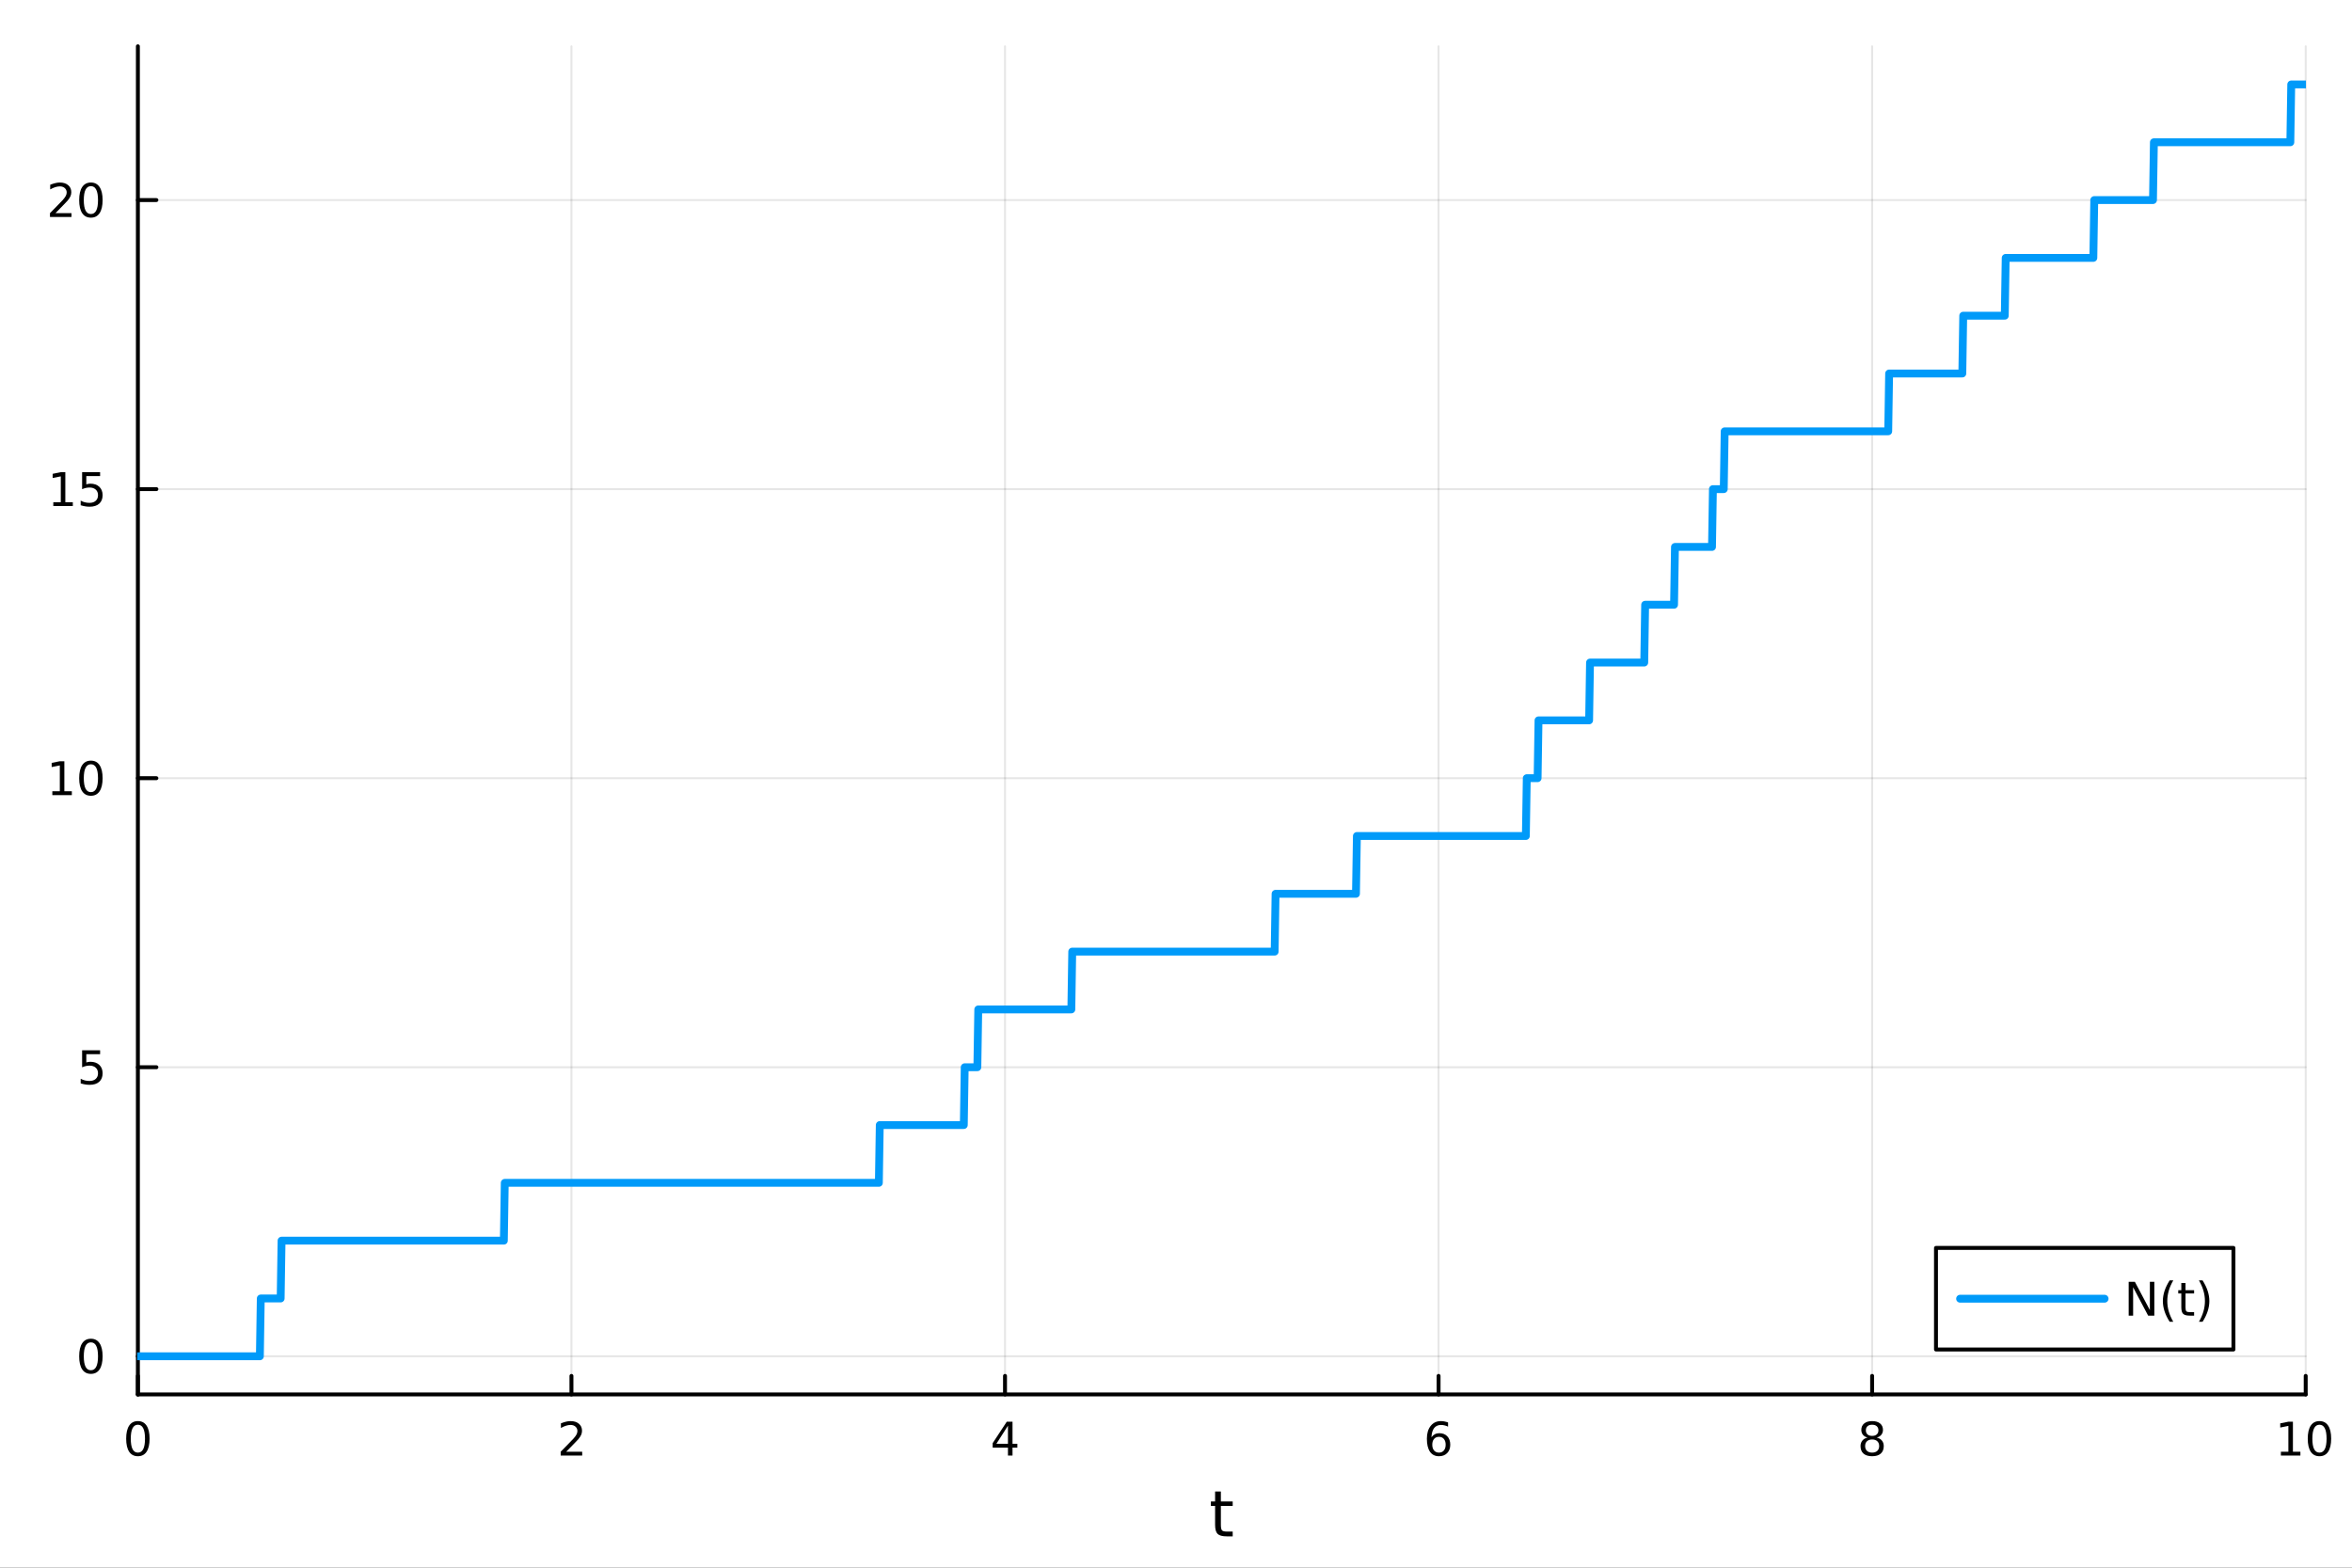 <?xml version="1.0" encoding="utf-8"?>
<svg xmlns="http://www.w3.org/2000/svg" xmlns:xlink="http://www.w3.org/1999/xlink" width="600" height="400" viewBox="0 0 2400 1600">
<rect x="0" y="0" width="2400" height="1600" fill="#333333" stroke="none"/>
<defs>
  <clipPath id="clip230">
    <rect x="0" y="0" width="2400" height="1600"/>
  </clipPath>
</defs>
<path clip-path="url(#clip230)" d="M0 1600 L2400 1600 L2400 0 L0 0  Z" fill="#ffffff" fill-rule="evenodd" fill-opacity="1"/>
<defs>
  <clipPath id="clip231">
    <rect x="480" y="0" width="1681" height="1600"/>
  </clipPath>
</defs>
<path clip-path="url(#clip230)" d="M140.696 1423.18 L2352.76 1423.18 L2352.76 47.244 L140.696 47.244  Z" fill="#ffffff" fill-rule="evenodd" fill-opacity="1"/>
<defs>
  <clipPath id="clip232">
    <rect x="140" y="47" width="2213" height="1377"/>
  </clipPath>
</defs>
<polyline clip-path="url(#clip232)" style="stroke:#000000; stroke-linecap:round; stroke-linejoin:round; stroke-width:2; stroke-opacity:0.1; fill:none" points="140.696,1423.18 140.696,47.244 "/>
<polyline clip-path="url(#clip232)" style="stroke:#000000; stroke-linecap:round; stroke-linejoin:round; stroke-width:2; stroke-opacity:0.1; fill:none" points="583.108,1423.18 583.108,47.244 "/>
<polyline clip-path="url(#clip232)" style="stroke:#000000; stroke-linecap:round; stroke-linejoin:round; stroke-width:2; stroke-opacity:0.1; fill:none" points="1025.52,1423.18 1025.52,47.244 "/>
<polyline clip-path="url(#clip232)" style="stroke:#000000; stroke-linecap:round; stroke-linejoin:round; stroke-width:2; stroke-opacity:0.1; fill:none" points="1467.93,1423.18 1467.93,47.244 "/>
<polyline clip-path="url(#clip232)" style="stroke:#000000; stroke-linecap:round; stroke-linejoin:round; stroke-width:2; stroke-opacity:0.1; fill:none" points="1910.34,1423.18 1910.34,47.244 "/>
<polyline clip-path="url(#clip232)" style="stroke:#000000; stroke-linecap:round; stroke-linejoin:round; stroke-width:2; stroke-opacity:0.1; fill:none" points="2352.76,1423.18 2352.76,47.244 "/>
<polyline clip-path="url(#clip230)" style="stroke:#000000; stroke-linecap:round; stroke-linejoin:round; stroke-width:4; stroke-opacity:1; fill:none" points="140.696,1423.18 2352.76,1423.18 "/>
<polyline clip-path="url(#clip230)" style="stroke:#000000; stroke-linecap:round; stroke-linejoin:round; stroke-width:4; stroke-opacity:1; fill:none" points="140.696,1423.18 140.696,1404.28 "/>
<polyline clip-path="url(#clip230)" style="stroke:#000000; stroke-linecap:round; stroke-linejoin:round; stroke-width:4; stroke-opacity:1; fill:none" points="583.108,1423.18 583.108,1404.28 "/>
<polyline clip-path="url(#clip230)" style="stroke:#000000; stroke-linecap:round; stroke-linejoin:round; stroke-width:4; stroke-opacity:1; fill:none" points="1025.52,1423.18 1025.52,1404.28 "/>
<polyline clip-path="url(#clip230)" style="stroke:#000000; stroke-linecap:round; stroke-linejoin:round; stroke-width:4; stroke-opacity:1; fill:none" points="1467.93,1423.18 1467.93,1404.28 "/>
<polyline clip-path="url(#clip230)" style="stroke:#000000; stroke-linecap:round; stroke-linejoin:round; stroke-width:4; stroke-opacity:1; fill:none" points="1910.34,1423.18 1910.34,1404.28 "/>
<polyline clip-path="url(#clip230)" style="stroke:#000000; stroke-linecap:round; stroke-linejoin:round; stroke-width:4; stroke-opacity:1; fill:none" points="2352.76,1423.18 2352.76,1404.28 "/>
<path clip-path="url(#clip230)" d="M140.696 1454.1 Q137.084 1454.1 135.256 1457.66 Q133.45 1461.2 133.45 1468.33 Q133.45 1475.44 135.256 1479.01 Q137.084 1482.55 140.696 1482.55 Q144.33 1482.55 146.135 1479.01 Q147.964 1475.44 147.964 1468.33 Q147.964 1461.2 146.135 1457.66 Q144.33 1454.1 140.696 1454.1 M140.696 1450.39 Q146.506 1450.39 149.561 1455 Q152.64 1459.58 152.64 1468.33 Q152.64 1477.06 149.561 1481.67 Q146.506 1486.25 140.696 1486.25 Q134.885 1486.25 131.807 1481.67 Q128.751 1477.06 128.751 1468.33 Q128.751 1459.58 131.807 1455 Q134.885 1450.39 140.696 1450.39 Z" fill="#000000" fill-rule="nonzero" fill-opacity="1" /><path clip-path="url(#clip230)" d="M577.76 1481.64 L594.08 1481.64 L594.08 1485.58 L572.135 1485.58 L572.135 1481.64 Q574.797 1478.89 579.381 1474.26 Q583.987 1469.61 585.168 1468.27 Q587.413 1465.74 588.293 1464.01 Q589.196 1462.25 589.196 1460.56 Q589.196 1457.8 587.251 1456.07 Q585.33 1454.33 582.228 1454.33 Q580.029 1454.33 577.575 1455.09 Q575.145 1455.86 572.367 1457.41 L572.367 1452.69 Q575.191 1451.55 577.645 1450.97 Q580.098 1450.39 582.135 1450.39 Q587.506 1450.39 590.7 1453.08 Q593.895 1455.77 593.895 1460.26 Q593.895 1462.39 593.084 1464.31 Q592.297 1466.2 590.191 1468.8 Q589.612 1469.47 586.51 1472.69 Q583.409 1475.88 577.76 1481.64 Z" fill="#000000" fill-rule="nonzero" fill-opacity="1" /><path clip-path="url(#clip230)" d="M1028.53 1455.09 L1016.72 1473.54 L1028.53 1473.54 L1028.53 1455.09 M1027.3 1451.02 L1033.18 1451.02 L1033.18 1473.54 L1038.11 1473.54 L1038.11 1477.43 L1033.18 1477.43 L1033.18 1485.58 L1028.53 1485.58 L1028.53 1477.43 L1012.93 1477.43 L1012.93 1472.92 L1027.3 1451.02 Z" fill="#000000" fill-rule="nonzero" fill-opacity="1" /><path clip-path="url(#clip230)" d="M1468.34 1466.44 Q1465.19 1466.44 1463.34 1468.59 Q1461.51 1470.74 1461.51 1474.49 Q1461.51 1478.22 1463.34 1480.39 Q1465.19 1482.55 1468.34 1482.55 Q1471.48 1482.55 1473.31 1480.39 Q1475.17 1478.22 1475.17 1474.49 Q1475.17 1470.74 1473.31 1468.59 Q1471.48 1466.44 1468.34 1466.44 M1477.62 1451.78 L1477.62 1456.04 Q1475.86 1455.21 1474.05 1454.77 Q1472.27 1454.33 1470.51 1454.33 Q1465.88 1454.33 1463.43 1457.45 Q1461 1460.58 1460.65 1466.9 Q1462.02 1464.89 1464.08 1463.82 Q1466.14 1462.73 1468.61 1462.73 Q1473.82 1462.73 1476.83 1465.9 Q1479.86 1469.05 1479.86 1474.49 Q1479.86 1479.82 1476.72 1483.03 Q1473.57 1486.25 1468.34 1486.25 Q1462.34 1486.25 1459.17 1481.67 Q1456 1477.06 1456 1468.33 Q1456 1460.14 1459.89 1455.28 Q1463.78 1450.39 1470.33 1450.39 Q1472.09 1450.39 1473.87 1450.74 Q1475.67 1451.09 1477.62 1451.78 Z" fill="#000000" fill-rule="nonzero" fill-opacity="1" /><path clip-path="url(#clip230)" d="M1910.34 1469.17 Q1907.01 1469.17 1905.09 1470.95 Q1903.19 1472.73 1903.19 1475.86 Q1903.19 1478.98 1905.09 1480.77 Q1907.01 1482.55 1910.34 1482.55 Q1913.68 1482.55 1915.6 1480.77 Q1917.52 1478.96 1917.52 1475.86 Q1917.52 1472.73 1915.6 1470.95 Q1913.7 1469.17 1910.34 1469.17 M1905.67 1467.18 Q1902.66 1466.44 1900.97 1464.38 Q1899.3 1462.32 1899.3 1459.35 Q1899.3 1455.21 1902.24 1452.8 Q1905.2 1450.39 1910.34 1450.39 Q1915.51 1450.39 1918.45 1452.8 Q1921.39 1455.21 1921.39 1459.35 Q1921.39 1462.32 1919.7 1464.38 Q1918.03 1466.44 1915.04 1467.18 Q1918.42 1467.96 1920.3 1470.26 Q1922.2 1472.55 1922.2 1475.86 Q1922.2 1480.88 1919.12 1483.57 Q1916.06 1486.25 1910.34 1486.25 Q1904.63 1486.25 1901.55 1483.57 Q1898.49 1480.88 1898.49 1475.86 Q1898.49 1472.55 1900.39 1470.26 Q1902.29 1467.96 1905.67 1467.18 M1903.95 1459.79 Q1903.95 1462.48 1905.62 1463.98 Q1907.31 1465.49 1910.34 1465.49 Q1913.35 1465.49 1915.04 1463.98 Q1916.76 1462.48 1916.76 1459.79 Q1916.76 1457.11 1915.04 1455.6 Q1913.35 1454.1 1910.34 1454.1 Q1907.31 1454.1 1905.62 1455.6 Q1903.95 1457.11 1903.95 1459.79 Z" fill="#000000" fill-rule="nonzero" fill-opacity="1" /><path clip-path="url(#clip230)" d="M2327.44 1481.64 L2335.08 1481.64 L2335.08 1455.28 L2326.77 1456.95 L2326.77 1452.69 L2335.04 1451.02 L2339.71 1451.02 L2339.71 1481.64 L2347.35 1481.64 L2347.35 1485.58 L2327.44 1485.58 L2327.44 1481.64 Z" fill="#000000" fill-rule="nonzero" fill-opacity="1" /><path clip-path="url(#clip230)" d="M2366.8 1454.1 Q2363.18 1454.1 2361.36 1457.66 Q2359.55 1461.2 2359.55 1468.33 Q2359.55 1475.44 2361.36 1479.01 Q2363.18 1482.55 2366.8 1482.55 Q2370.43 1482.55 2372.23 1479.01 Q2374.06 1475.44 2374.06 1468.33 Q2374.06 1461.2 2372.23 1457.66 Q2370.43 1454.1 2366.8 1454.1 M2366.8 1450.39 Q2372.61 1450.39 2375.66 1455 Q2378.74 1459.58 2378.74 1468.33 Q2378.74 1477.06 2375.66 1481.67 Q2372.61 1486.25 2366.8 1486.25 Q2360.99 1486.25 2357.91 1481.67 Q2354.85 1477.06 2354.85 1468.33 Q2354.85 1459.58 2357.91 1455 Q2360.99 1450.39 2366.8 1450.39 Z" fill="#000000" fill-rule="nonzero" fill-opacity="1" /><path clip-path="url(#clip230)" d="M1245.79 1522.27 L1245.79 1532.4 L1257.85 1532.4 L1257.85 1536.95 L1245.79 1536.95 L1245.79 1556.3 Q1245.79 1560.66 1246.96 1561.9 Q1248.17 1563.14 1251.83 1563.14 L1257.85 1563.14 L1257.85 1568.04 L1251.83 1568.04 Q1245.05 1568.04 1242.48 1565.53 Q1239.9 1562.98 1239.9 1556.3 L1239.9 1536.95 L1235.6 1536.95 L1235.6 1532.4 L1239.9 1532.4 L1239.9 1522.27 L1245.79 1522.27 Z" fill="#000000" fill-rule="nonzero" fill-opacity="1" /><polyline clip-path="url(#clip232)" style="stroke:#000000; stroke-linecap:round; stroke-linejoin:round; stroke-width:2; stroke-opacity:0.1; fill:none" points="140.696,1384.24 2352.76,1384.24 "/>
<polyline clip-path="url(#clip232)" style="stroke:#000000; stroke-linecap:round; stroke-linejoin:round; stroke-width:2; stroke-opacity:0.1; fill:none" points="140.696,1089.23 2352.76,1089.23 "/>
<polyline clip-path="url(#clip232)" style="stroke:#000000; stroke-linecap:round; stroke-linejoin:round; stroke-width:2; stroke-opacity:0.1; fill:none" points="140.696,794.214 2352.76,794.214 "/>
<polyline clip-path="url(#clip232)" style="stroke:#000000; stroke-linecap:round; stroke-linejoin:round; stroke-width:2; stroke-opacity:0.1; fill:none" points="140.696,499.202 2352.76,499.202 "/>
<polyline clip-path="url(#clip232)" style="stroke:#000000; stroke-linecap:round; stroke-linejoin:round; stroke-width:2; stroke-opacity:0.1; fill:none" points="140.696,204.19 2352.76,204.19 "/>
<polyline clip-path="url(#clip230)" style="stroke:#000000; stroke-linecap:round; stroke-linejoin:round; stroke-width:4; stroke-opacity:1; fill:none" points="140.696,1423.18 140.696,47.244 "/>
<polyline clip-path="url(#clip230)" style="stroke:#000000; stroke-linecap:round; stroke-linejoin:round; stroke-width:4; stroke-opacity:1; fill:none" points="140.696,1384.24 159.593,1384.24 "/>
<polyline clip-path="url(#clip230)" style="stroke:#000000; stroke-linecap:round; stroke-linejoin:round; stroke-width:4; stroke-opacity:1; fill:none" points="140.696,1089.23 159.593,1089.23 "/>
<polyline clip-path="url(#clip230)" style="stroke:#000000; stroke-linecap:round; stroke-linejoin:round; stroke-width:4; stroke-opacity:1; fill:none" points="140.696,794.214 159.593,794.214 "/>
<polyline clip-path="url(#clip230)" style="stroke:#000000; stroke-linecap:round; stroke-linejoin:round; stroke-width:4; stroke-opacity:1; fill:none" points="140.696,499.202 159.593,499.202 "/>
<polyline clip-path="url(#clip230)" style="stroke:#000000; stroke-linecap:round; stroke-linejoin:round; stroke-width:4; stroke-opacity:1; fill:none" points="140.696,204.19 159.593,204.19 "/>
<path clip-path="url(#clip230)" d="M92.751 1370.04 Q89.14 1370.04 87.311 1373.6 Q85.506 1377.14 85.506 1384.27 Q85.506 1391.38 87.311 1394.94 Q89.14 1398.49 92.751 1398.49 Q96.385 1398.49 98.191 1394.94 Q100.02 1391.38 100.02 1384.27 Q100.02 1377.14 98.191 1373.6 Q96.385 1370.04 92.751 1370.04 M92.751 1366.33 Q98.561 1366.33 101.617 1370.94 Q104.696 1375.52 104.696 1384.27 Q104.696 1393 101.617 1397.61 Q98.561 1402.19 92.751 1402.19 Q86.941 1402.19 83.862 1397.61 Q80.807 1393 80.807 1384.27 Q80.807 1375.52 83.862 1370.94 Q86.941 1366.33 92.751 1366.33 Z" fill="#000000" fill-rule="nonzero" fill-opacity="1" /><path clip-path="url(#clip230)" d="M83.793 1071.95 L102.149 1071.95 L102.149 1075.88 L88.075 1075.88 L88.075 1084.35 Q89.094 1084.01 90.112 1083.84 Q91.131 1083.66 92.149 1083.66 Q97.936 1083.66 101.316 1086.83 Q104.696 1090 104.696 1095.42 Q104.696 1101 101.223 1104.1 Q97.751 1107.18 91.432 1107.18 Q89.256 1107.18 86.987 1106.81 Q84.742 1106.44 82.335 1105.7 L82.335 1101 Q84.418 1102.13 86.64 1102.69 Q88.862 1103.24 91.339 1103.24 Q95.344 1103.24 97.682 1101.14 Q100.02 1099.03 100.02 1095.42 Q100.02 1091.81 97.682 1089.7 Q95.344 1087.59 91.339 1087.59 Q89.464 1087.59 87.589 1088.01 Q85.737 1088.43 83.793 1089.31 L83.793 1071.95 Z" fill="#000000" fill-rule="nonzero" fill-opacity="1" /><path clip-path="url(#clip230)" d="M53.4 807.559 L61.038 807.559 L61.038 781.194 L52.728 782.86 L52.728 778.601 L60.992 776.934 L65.668 776.934 L65.668 807.559 L73.307 807.559 L73.307 811.494 L53.4 811.494 L53.4 807.559 Z" fill="#000000" fill-rule="nonzero" fill-opacity="1" /><path clip-path="url(#clip230)" d="M92.751 780.013 Q89.14 780.013 87.311 783.578 Q85.506 787.119 85.506 794.249 Q85.506 801.356 87.311 804.92 Q89.14 808.462 92.751 808.462 Q96.385 808.462 98.191 804.92 Q100.02 801.356 100.02 794.249 Q100.02 787.119 98.191 783.578 Q96.385 780.013 92.751 780.013 M92.751 776.309 Q98.561 776.309 101.617 780.916 Q104.696 785.499 104.696 794.249 Q104.696 802.976 101.617 807.582 Q98.561 812.166 92.751 812.166 Q86.941 812.166 83.862 807.582 Q80.807 802.976 80.807 794.249 Q80.807 785.499 83.862 780.916 Q86.941 776.309 92.751 776.309 Z" fill="#000000" fill-rule="nonzero" fill-opacity="1" /><path clip-path="url(#clip230)" d="M54.395 512.547 L62.034 512.547 L62.034 486.182 L53.724 487.848 L53.724 483.589 L61.987 481.922 L66.663 481.922 L66.663 512.547 L74.302 512.547 L74.302 516.482 L54.395 516.482 L54.395 512.547 Z" fill="#000000" fill-rule="nonzero" fill-opacity="1" /><path clip-path="url(#clip230)" d="M83.793 481.922 L102.149 481.922 L102.149 485.858 L88.075 485.858 L88.075 494.33 Q89.094 493.983 90.112 493.82 Q91.131 493.635 92.149 493.635 Q97.936 493.635 101.316 496.807 Q104.696 499.978 104.696 505.395 Q104.696 510.973 101.223 514.075 Q97.751 517.154 91.432 517.154 Q89.256 517.154 86.987 516.783 Q84.742 516.413 82.335 515.672 L82.335 510.973 Q84.418 512.107 86.64 512.663 Q88.862 513.219 91.339 513.219 Q95.344 513.219 97.682 511.112 Q100.02 509.006 100.02 505.395 Q100.02 501.783 97.682 499.677 Q95.344 497.57 91.339 497.57 Q89.464 497.57 87.589 497.987 Q85.737 498.404 83.793 499.283 L83.793 481.922 Z" fill="#000000" fill-rule="nonzero" fill-opacity="1" /><path clip-path="url(#clip230)" d="M56.617 217.535 L72.936 217.535 L72.936 221.47 L50.992 221.47 L50.992 217.535 Q53.654 214.781 58.237 210.151 Q62.844 205.498 64.025 204.156 Q66.27 201.633 67.149 199.896 Q68.052 198.137 68.052 196.447 Q68.052 193.693 66.108 191.957 Q64.186 190.221 61.085 190.221 Q58.886 190.221 56.432 190.985 Q54.001 191.748 51.224 193.299 L51.224 188.577 Q54.048 187.443 56.501 186.864 Q58.955 186.285 60.992 186.285 Q66.362 186.285 69.557 188.971 Q72.751 191.656 72.751 196.147 Q72.751 198.276 71.941 200.197 Q71.154 202.096 69.048 204.688 Q68.469 205.359 65.367 208.577 Q62.265 211.771 56.617 217.535 Z" fill="#000000" fill-rule="nonzero" fill-opacity="1" /><path clip-path="url(#clip230)" d="M92.751 189.989 Q89.14 189.989 87.311 193.554 Q85.506 197.096 85.506 204.225 Q85.506 211.332 87.311 214.896 Q89.14 218.438 92.751 218.438 Q96.385 218.438 98.191 214.896 Q100.02 211.332 100.02 204.225 Q100.02 197.096 98.191 193.554 Q96.385 189.989 92.751 189.989 M92.751 186.285 Q98.561 186.285 101.617 190.892 Q104.696 195.475 104.696 204.225 Q104.696 212.952 101.617 217.558 Q98.561 222.142 92.751 222.142 Q86.941 222.142 83.862 217.558 Q80.807 212.952 80.807 204.225 Q80.807 195.475 83.862 190.892 Q86.941 186.285 92.751 186.285 Z" fill="#000000" fill-rule="nonzero" fill-opacity="1" /><polyline clip-path="url(#clip232)" style="stroke:#009af9; stroke-linecap:round; stroke-linejoin:round; stroke-width:8; stroke-opacity:1; fill:none" points="140.696,1384.24 141.618,1384.24 142.54,1384.24 143.462,1384.24 144.384,1384.24 145.306,1384.24 146.228,1384.24 147.15,1384.24 148.072,1384.24 148.994,1384.24 149.916,1384.24 150.838,1384.24 151.76,1384.24 152.683,1384.24 153.605,1384.24 154.527,1384.24 155.449,1384.24 156.371,1384.24 157.293,1384.24 158.215,1384.24 159.137,1384.24 160.059,1384.24 160.981,1384.24 161.903,1384.24 162.825,1384.24 163.747,1384.24 164.67,1384.24 165.592,1384.24 166.514,1384.24 167.436,1384.24 168.358,1384.24 169.28,1384.24 170.202,1384.24 171.124,1384.24 172.046,1384.24 172.968,1384.24 173.89,1384.24 174.812,1384.24 175.734,1384.24 176.657,1384.24 177.579,1384.24 178.501,1384.24 179.423,1384.24 180.345,1384.24 181.267,1384.24 182.189,1384.24 183.111,1384.24 184.033,1384.24 184.955,1384.24 185.877,1384.24 186.799,1384.24 187.721,1384.24 188.643,1384.24 189.566,1384.24 190.488,1384.24 191.41,1384.24 192.332,1384.24 193.254,1384.24 194.176,1384.24 195.098,1384.24 196.02,1384.24 196.942,1384.24 197.864,1384.24 198.786,1384.24 199.708,1384.24 200.63,1384.24 201.553,1384.24 202.475,1384.24 203.397,1384.24 204.319,1384.24 205.241,1384.24 206.163,1384.24 207.085,1384.24 208.007,1384.24 208.929,1384.24 209.851,1384.24 210.773,1384.24 211.695,1384.24 212.617,1384.24 213.54,1384.24 214.462,1384.24 215.384,1384.24 216.306,1384.24 217.228,1384.24 218.15,1384.24 219.072,1384.24 219.994,1384.24 220.916,1384.24 221.838,1384.24 222.76,1384.24 223.682,1384.24 224.604,1384.24 225.527,1384.24 226.449,1384.24 227.371,1384.24 228.293,1384.24 229.215,1384.24 230.137,1384.24 231.059,1384.24 231.981,1384.24 232.903,1384.24 233.825,1384.24 234.747,1384.24 235.669,1384.24 236.591,1384.24 237.514,1384.24 238.436,1384.24 239.358,1384.24 240.28,1384.24 241.202,1384.24 242.124,1384.24 243.046,1384.24 243.968,1384.24 244.89,1384.24 245.812,1384.24 246.734,1384.24 247.656,1384.24 248.578,1384.24 249.501,1384.24 250.423,1384.24 251.345,1384.24 252.267,1384.24 253.189,1384.24 254.111,1384.24 255.033,1384.24 255.955,1384.24 256.877,1384.24 257.799,1384.24 258.721,1384.24 259.643,1384.24 260.565,1384.24 261.488,1384.24 262.41,1384.24 263.332,1384.24 264.254,1384.24 265.176,1384.24 266.098,1325.24 267.02,1325.24 267.942,1325.24 268.864,1325.24 269.786,1325.24 270.708,1325.24 271.63,1325.24 272.552,1325.24 273.474,1325.24 274.397,1325.24 275.319,1325.24 276.241,1325.24 277.163,1325.24 278.085,1325.24 279.007,1325.24 279.929,1325.24 280.851,1325.24 281.773,1325.24 282.695,1325.24 283.617,1325.24 284.539,1325.24 285.461,1325.24 286.384,1325.24 287.306,1266.23 288.228,1266.23 289.15,1266.23 290.072,1266.23 290.994,1266.23 291.916,1266.23 292.838,1266.23 293.76,1266.23 294.682,1266.23 295.604,1266.23 296.526,1266.23 297.448,1266.23 298.371,1266.23 299.293,1266.23 300.215,1266.23 301.137,1266.23 302.059,1266.23 302.981,1266.23 303.903,1266.23 304.825,1266.23 305.747,1266.23 306.669,1266.23 307.591,1266.23 308.513,1266.23 309.435,1266.23 310.358,1266.23 311.28,1266.23 312.202,1266.23 313.124,1266.23 314.046,1266.23 314.968,1266.23 315.89,1266.23 316.812,1266.23 317.734,1266.23 318.656,1266.23 319.578,1266.23 320.5,1266.23 321.422,1266.23 322.345,1266.23 323.267,1266.23 324.189,1266.23 325.111,1266.23 326.033,1266.23 326.955,1266.23 327.877,1266.23 328.799,1266.23 329.721,1266.23 330.643,1266.23 331.565,1266.23 332.487,1266.23 333.409,1266.23 334.332,1266.23 335.254,1266.23 336.176,1266.23 337.098,1266.23 338.02,1266.23 338.942,1266.23 339.864,1266.23 340.786,1266.23 341.708,1266.23 342.63,1266.23 343.552,1266.23 344.474,1266.23 345.396,1266.23 346.318,1266.23 347.241,1266.23 348.163,1266.23 349.085,1266.23 350.007,1266.23 350.929,1266.23 351.851,1266.23 352.773,1266.23 353.695,1266.23 354.617,1266.23 355.539,1266.23 356.461,1266.23 357.383,1266.23 358.305,1266.23 359.228,1266.23 360.15,1266.23 361.072,1266.23 361.994,1266.23 362.916,1266.23 363.838,1266.23 364.76,1266.23 365.682,1266.23 366.604,1266.23 367.526,1266.23 368.448,1266.23 369.37,1266.23 370.292,1266.23 371.215,1266.23 372.137,1266.23 373.059,1266.23 373.981,1266.23 374.903,1266.23 375.825,1266.23 376.747,1266.23 377.669,1266.23 378.591,1266.23 379.513,1266.23 380.435,1266.23 381.357,1266.23 382.279,1266.23 383.202,1266.23 384.124,1266.23 385.046,1266.23 385.968,1266.23 386.89,1266.23 387.812,1266.23 388.734,1266.23 389.656,1266.23 390.578,1266.23 391.5,1266.23 392.422,1266.23 393.344,1266.23 394.266,1266.23 395.189,1266.23 396.111,1266.23 397.033,1266.23 397.955,1266.23 398.877,1266.23 399.799,1266.23 400.721,1266.23 401.643,1266.23 402.565,1266.23 403.487,1266.23 404.409,1266.23 405.331,1266.23 406.253,1266.23 407.176,1266.23 408.098,1266.23 409.02,1266.23 409.942,1266.23 410.864,1266.23 411.786,1266.23 412.708,1266.23 413.63,1266.23 414.552,1266.23 415.474,1266.23 416.396,1266.23 417.318,1266.23 418.24,1266.23 419.162,1266.23 420.085,1266.23 421.007,1266.23 421.929,1266.23 422.851,1266.23 423.773,1266.23 424.695,1266.23 425.617,1266.23 426.539,1266.23 427.461,1266.23 428.383,1266.23 429.305,1266.23 430.227,1266.23 431.149,1266.23 432.072,1266.23 432.994,1266.23 433.916,1266.23 434.838,1266.23 435.76,1266.23 436.682,1266.23 437.604,1266.23 438.526,1266.23 439.448,1266.23 440.37,1266.23 441.292,1266.23 442.214,1266.23 443.136,1266.23 444.059,1266.23 444.981,1266.23 445.903,1266.23 446.825,1266.23 447.747,1266.23 448.669,1266.23 449.591,1266.23 450.513,1266.23 451.435,1266.23 452.357,1266.23 453.279,1266.23 454.201,1266.23 455.123,1266.23 456.046,1266.23 456.968,1266.23 457.89,1266.23 458.812,1266.23 459.734,1266.23 460.656,1266.23 461.578,1266.23 462.5,1266.23 463.422,1266.23 464.344,1266.23 465.266,1266.23 466.188,1266.23 467.11,1266.23 468.033,1266.23 468.955,1266.23 469.877,1266.23 470.799,1266.23 471.721,1266.23 472.643,1266.23 473.565,1266.23 474.487,1266.23 475.409,1266.23 476.331,1266.23 477.253,1266.23 478.175,1266.23 479.097,1266.23 480.02,1266.23 480.942,1266.23 481.864,1266.23 482.786,1266.23 483.708,1266.23 484.63,1266.23 485.552,1266.23 486.474,1266.23 487.396,1266.23 488.318,1266.23 489.24,1266.23 490.162,1266.23 491.084,1266.23 492.007,1266.23 492.929,1266.23 493.851,1266.23 494.773,1266.23 495.695,1266.23 496.617,1266.23 497.539,1266.23 498.461,1266.23 499.383,1266.23 500.305,1266.23 501.227,1266.23 502.149,1266.23 503.071,1266.23 503.993,1266.23 504.916,1266.23 505.838,1266.23 506.76,1266.23 507.682,1266.23 508.604,1266.23 509.526,1266.23 510.448,1266.23 511.37,1266.23 512.292,1266.23 513.214,1266.23 514.136,1266.23 515.058,1207.23 515.98,1207.23 516.903,1207.23 517.825,1207.23 518.747,1207.23 519.669,1207.23 520.591,1207.23 521.513,1207.23 522.435,1207.23 523.357,1207.23 524.279,1207.23 525.201,1207.23 526.123,1207.23 527.045,1207.23 527.967,1207.23 528.89,1207.23 529.812,1207.23 530.734,1207.23 531.656,1207.23 532.578,1207.23 533.5,1207.23 534.422,1207.23 535.344,1207.23 536.266,1207.23 537.188,1207.23 538.11,1207.23 539.032,1207.23 539.954,1207.23 540.877,1207.23 541.799,1207.23 542.721,1207.23 543.643,1207.23 544.565,1207.23 545.487,1207.23 546.409,1207.23 547.331,1207.23 548.253,1207.23 549.175,1207.23 550.097,1207.23 551.019,1207.23 551.941,1207.23 552.864,1207.23 553.786,1207.23 554.708,1207.23 555.63,1207.23 556.552,1207.23 557.474,1207.23 558.396,1207.23 559.318,1207.23 560.24,1207.23 561.162,1207.23 562.084,1207.23 563.006,1207.23 563.928,1207.23 564.851,1207.23 565.773,1207.23 566.695,1207.23 567.617,1207.23 568.539,1207.23 569.461,1207.23 570.383,1207.23 571.305,1207.23 572.227,1207.23 573.149,1207.23 574.071,1207.23 574.993,1207.23 575.915,1207.23 576.837,1207.23 577.76,1207.23 578.682,1207.23 579.604,1207.23 580.526,1207.23 581.448,1207.23 582.37,1207.23 583.292,1207.23 584.214,1207.23 585.136,1207.23 586.058,1207.23 586.98,1207.23 587.902,1207.23 588.824,1207.23 589.747,1207.23 590.669,1207.23 591.591,1207.23 592.513,1207.23 593.435,1207.23 594.357,1207.23 595.279,1207.23 596.201,1207.23 597.123,1207.23 598.045,1207.23 598.967,1207.23 599.889,1207.23 600.811,1207.23 601.734,1207.23 602.656,1207.23 603.578,1207.23 604.5,1207.23 605.422,1207.23 606.344,1207.23 607.266,1207.23 608.188,1207.23 609.11,1207.23 610.032,1207.23 610.954,1207.23 611.876,1207.23 612.798,1207.23 613.721,1207.23 614.643,1207.23 615.565,1207.23 616.487,1207.23 617.409,1207.23 618.331,1207.23 619.253,1207.23 620.175,1207.23 621.097,1207.23 622.019,1207.23 622.941,1207.23 623.863,1207.23 624.785,1207.23 625.708,1207.23 626.63,1207.23 627.552,1207.23 628.474,1207.23 629.396,1207.23 630.318,1207.23 631.24,1207.23 632.162,1207.23 633.084,1207.23 634.006,1207.23 634.928,1207.23 635.85,1207.23 636.772,1207.23 637.695,1207.23 638.617,1207.23 639.539,1207.23 640.461,1207.23 641.383,1207.23 642.305,1207.23 643.227,1207.23 644.149,1207.23 645.071,1207.23 645.993,1207.23 646.915,1207.23 647.837,1207.23 648.759,1207.23 649.682,1207.23 650.604,1207.23 651.526,1207.23 652.448,1207.23 653.37,1207.23 654.292,1207.23 655.214,1207.23 656.136,1207.23 657.058,1207.23 657.98,1207.23 658.902,1207.23 659.824,1207.23 660.746,1207.23 661.668,1207.23 662.591,1207.23 663.513,1207.23 664.435,1207.23 665.357,1207.23 666.279,1207.23 667.201,1207.23 668.123,1207.23 669.045,1207.23 669.967,1207.23 670.889,1207.23 671.811,1207.23 672.733,1207.23 673.655,1207.23 674.578,1207.23 675.5,1207.23 676.422,1207.23 677.344,1207.23 678.266,1207.23 679.188,1207.23 680.11,1207.23 681.032,1207.23 681.954,1207.23 682.876,1207.23 683.798,1207.23 684.72,1207.23 685.642,1207.23 686.565,1207.23 687.487,1207.23 688.409,1207.23 689.331,1207.23 690.253,1207.23 691.175,1207.23 692.097,1207.23 693.019,1207.23 693.941,1207.23 694.863,1207.23 695.785,1207.23 696.707,1207.23 697.629,1207.23 698.552,1207.23 699.474,1207.23 700.396,1207.23 701.318,1207.23 702.24,1207.23 703.162,1207.23 704.084,1207.23 705.006,1207.23 705.928,1207.23 706.85,1207.23 707.772,1207.23 708.694,1207.23 709.616,1207.23 710.539,1207.23 711.461,1207.23 712.383,1207.23 713.305,1207.23 714.227,1207.23 715.149,1207.23 716.071,1207.23 716.993,1207.23 717.915,1207.23 718.837,1207.23 719.759,1207.23 720.681,1207.23 721.603,1207.23 722.526,1207.23 723.448,1207.23 724.37,1207.23 725.292,1207.23 726.214,1207.23 727.136,1207.23 728.058,1207.23 728.98,1207.23 729.902,1207.23 730.824,1207.23 731.746,1207.23 732.668,1207.23 733.59,1207.23 734.512,1207.23 735.435,1207.23 736.357,1207.23 737.279,1207.23 738.201,1207.23 739.123,1207.23 740.045,1207.23 740.967,1207.23 741.889,1207.23 742.811,1207.23 743.733,1207.23 744.655,1207.23 745.577,1207.23 746.499,1207.23 747.422,1207.23 748.344,1207.23 749.266,1207.23 750.188,1207.23 751.11,1207.23 752.032,1207.23 752.954,1207.23 753.876,1207.23 754.798,1207.23 755.72,1207.23 756.642,1207.23 757.564,1207.23 758.486,1207.23 759.409,1207.23 760.331,1207.23 761.253,1207.23 762.175,1207.23 763.097,1207.23 764.019,1207.23 764.941,1207.23 765.863,1207.23 766.785,1207.23 767.707,1207.23 768.629,1207.23 769.551,1207.23 770.473,1207.23 771.396,1207.23 772.318,1207.23 773.24,1207.23 774.162,1207.23 775.084,1207.23 776.006,1207.23 776.928,1207.23 777.85,1207.23 778.772,1207.23 779.694,1207.23 780.616,1207.23 781.538,1207.23 782.46,1207.23 783.383,1207.23 784.305,1207.23 785.227,1207.23 786.149,1207.23 787.071,1207.23 787.993,1207.23 788.915,1207.23 789.837,1207.23 790.759,1207.23 791.681,1207.23 792.603,1207.23 793.525,1207.23 794.447,1207.23 795.37,1207.23 796.292,1207.23 797.214,1207.23 798.136,1207.23 799.058,1207.23 799.98,1207.23 800.902,1207.23 801.824,1207.23 802.746,1207.23 803.668,1207.23 804.59,1207.23 805.512,1207.23 806.434,1207.23 807.357,1207.23 808.279,1207.23 809.201,1207.23 810.123,1207.23 811.045,1207.23 811.967,1207.23 812.889,1207.23 813.811,1207.23 814.733,1207.23 815.655,1207.23 816.577,1207.23 817.499,1207.23 818.421,1207.23 819.343,1207.23 820.266,1207.23 821.188,1207.23 822.11,1207.23 823.032,1207.23 823.954,1207.23 824.876,1207.23 825.798,1207.23 826.72,1207.23 827.642,1207.23 828.564,1207.23 829.486,1207.23 830.408,1207.23 831.33,1207.23 832.253,1207.23 833.175,1207.23 834.097,1207.23 835.019,1207.23 835.941,1207.23 836.863,1207.23 837.785,1207.23 838.707,1207.23 839.629,1207.23 840.551,1207.23 841.473,1207.23 842.395,1207.23 843.317,1207.23 844.24,1207.23 845.162,1207.23 846.084,1207.23 847.006,1207.23 847.928,1207.23 848.85,1207.23 849.772,1207.23 850.694,1207.23 851.616,1207.23 852.538,1207.23 853.46,1207.23 854.382,1207.23 855.304,1207.23 856.227,1207.23 857.149,1207.23 858.071,1207.23 858.993,1207.23 859.915,1207.23 860.837,1207.23 861.759,1207.23 862.681,1207.23 863.603,1207.23 864.525,1207.23 865.447,1207.23 866.369,1207.23 867.291,1207.23 868.214,1207.23 869.136,1207.23 870.058,1207.23 870.98,1207.23 871.902,1207.23 872.824,1207.23 873.746,1207.23 874.668,1207.23 875.59,1207.23 876.512,1207.23 877.434,1207.23 878.356,1207.23 879.278,1207.23 880.201,1207.23 881.123,1207.23 882.045,1207.23 882.967,1207.23 883.889,1207.23 884.811,1207.23 885.733,1207.23 886.655,1207.23 887.577,1207.23 888.499,1207.23 889.421,1207.23 890.343,1207.23 891.265,1207.23 892.187,1207.23 893.11,1207.23 894.032,1207.23 894.954,1207.23 895.876,1207.23 896.798,1207.23 897.72,1148.23 898.642,1148.23 899.564,1148.23 900.486,1148.23 901.408,1148.23 902.33,1148.23 903.252,1148.23 904.174,1148.23 905.097,1148.23 906.019,1148.23 906.941,1148.23 907.863,1148.23 908.785,1148.23 909.707,1148.23 910.629,1148.23 911.551,1148.23 912.473,1148.23 913.395,1148.23 914.317,1148.23 915.239,1148.23 916.161,1148.23 917.084,1148.23 918.006,1148.23 918.928,1148.23 919.85,1148.23 920.772,1148.23 921.694,1148.23 922.616,1148.23 923.538,1148.23 924.46,1148.23 925.382,1148.23 926.304,1148.23 927.226,1148.23 928.148,1148.23 929.071,1148.23 929.993,1148.23 930.915,1148.23 931.837,1148.23 932.759,1148.23 933.681,1148.23 934.603,1148.23 935.525,1148.23 936.447,1148.23 937.369,1148.23 938.291,1148.23 939.213,1148.23 940.135,1148.23 941.058,1148.23 941.98,1148.23 942.902,1148.23 943.824,1148.23 944.746,1148.23 945.668,1148.23 946.59,1148.23 947.512,1148.23 948.434,1148.23 949.356,1148.23 950.278,1148.23 951.2,1148.23 952.122,1148.23 953.045,1148.23 953.967,1148.23 954.889,1148.23 955.811,1148.23 956.733,1148.23 957.655,1148.23 958.577,1148.23 959.499,1148.23 960.421,1148.23 961.343,1148.23 962.265,1148.23 963.187,1148.23 964.109,1148.23 965.032,1148.23 965.954,1148.23 966.876,1148.23 967.798,1148.23 968.72,1148.23 969.642,1148.23 970.564,1148.23 971.486,1148.23 972.408,1148.23 973.33,1148.23 974.252,1148.23 975.174,1148.23 976.096,1148.23 977.018,1148.23 977.941,1148.23 978.863,1148.23 979.785,1148.23 980.707,1148.23 981.629,1148.23 982.551,1148.23 983.473,1148.23 984.395,1089.23 985.317,1089.23 986.239,1089.23 987.161,1089.23 988.083,1089.23 989.005,1089.23 989.928,1089.23 990.85,1089.23 991.772,1089.23 992.694,1089.23 993.616,1089.23 994.538,1089.23 995.46,1089.23 996.382,1089.23 997.304,1089.23 998.226,1030.22 999.148,1030.22 1000.07,1030.22 1000.99,1030.22 1001.91,1030.22 1002.84,1030.22 1003.76,1030.22 1004.68,1030.22 1005.6,1030.22 1006.52,1030.22 1007.45,1030.22 1008.37,1030.22 1009.29,1030.22 1010.21,1030.22 1011.14,1030.22 1012.06,1030.22 1012.98,1030.22 1013.9,1030.22 1014.82,1030.22 1015.75,1030.22 1016.67,1030.22 1017.59,1030.22 1018.51,1030.22 1019.43,1030.22 1020.36,1030.22 1021.28,1030.22 1022.2,1030.22 1023.12,1030.22 1024.04,1030.22 1024.97,1030.22 1025.89,1030.22 1026.81,1030.22 1027.73,1030.22 1028.65,1030.22 1029.58,1030.22 1030.5,1030.22 1031.42,1030.22 1032.34,1030.22 1033.27,1030.22 1034.19,1030.22 1035.11,1030.22 1036.03,1030.22 1036.95,1030.22 1037.88,1030.22 1038.8,1030.22 1039.72,1030.22 1040.64,1030.22 1041.56,1030.22 1042.49,1030.22 1043.41,1030.22 1044.33,1030.22 1045.25,1030.22 1046.17,1030.22 1047.1,1030.22 1048.02,1030.22 1048.94,1030.22 1049.86,1030.22 1050.78,1030.22 1051.71,1030.22 1052.63,1030.22 1053.55,1030.22 1054.47,1030.22 1055.39,1030.22 1056.32,1030.22 1057.24,1030.22 1058.16,1030.22 1059.08,1030.22 1060.01,1030.22 1060.93,1030.22 1061.85,1030.22 1062.77,1030.22 1063.69,1030.22 1064.62,1030.22 1065.54,1030.22 1066.46,1030.22 1067.38,1030.22 1068.3,1030.22 1069.23,1030.22 1070.15,1030.22 1071.07,1030.22 1071.99,1030.22 1072.91,1030.22 1073.84,1030.22 1074.76,1030.22 1075.68,1030.22 1076.6,1030.22 1077.52,1030.22 1078.45,1030.22 1079.37,1030.22 1080.29,1030.22 1081.21,1030.22 1082.14,1030.22 1083.06,1030.22 1083.98,1030.22 1084.9,1030.22 1085.82,1030.22 1086.75,1030.22 1087.67,1030.22 1088.59,1030.22 1089.51,1030.22 1090.43,1030.22 1091.36,1030.22 1092.28,1030.22 1093.2,1030.22 1094.12,971.222 1095.04,971.222 1095.97,971.222 1096.89,971.222 1097.81,971.222 1098.73,971.222 1099.65,971.222 1100.58,971.222 1101.5,971.222 1102.42,971.222 1103.34,971.222 1104.26,971.222 1105.19,971.222 1106.11,971.222 1107.03,971.222 1107.95,971.222 1108.88,971.222 1109.8,971.222 1110.72,971.222 1111.64,971.222 1112.56,971.222 1113.49,971.222 1114.41,971.222 1115.33,971.222 1116.25,971.222 1117.17,971.222 1118.1,971.222 1119.02,971.222 1119.94,971.222 1120.86,971.222 1121.78,971.222 1122.71,971.222 1123.63,971.222 1124.55,971.222 1125.47,971.222 1126.39,971.222 1127.32,971.222 1128.24,971.222 1129.16,971.222 1130.08,971.222 1131.01,971.222 1131.93,971.222 1132.85,971.222 1133.77,971.222 1134.69,971.222 1135.62,971.222 1136.54,971.222 1137.46,971.222 1138.38,971.222 1139.3,971.222 1140.23,971.222 1141.15,971.222 1142.07,971.222 1142.99,971.222 1143.91,971.222 1144.84,971.222 1145.76,971.222 1146.68,971.222 1147.6,971.222 1148.52,971.222 1149.45,971.222 1150.37,971.222 1151.29,971.222 1152.21,971.222 1153.14,971.222 1154.06,971.222 1154.98,971.222 1155.9,971.222 1156.82,971.222 1157.75,971.222 1158.67,971.222 1159.59,971.222 1160.51,971.222 1161.43,971.222 1162.36,971.222 1163.28,971.222 1164.2,971.222 1165.12,971.222 1166.04,971.222 1166.97,971.222 1167.89,971.222 1168.81,971.222 1169.73,971.222 1170.65,971.222 1171.58,971.222 1172.5,971.222 1173.42,971.222 1174.34,971.222 1175.26,971.222 1176.19,971.222 1177.11,971.222 1178.03,971.222 1178.95,971.222 1179.88,971.222 1180.8,971.222 1181.72,971.222 1182.64,971.222 1183.56,971.222 1184.49,971.222 1185.41,971.222 1186.33,971.222 1187.25,971.222 1188.17,971.222 1189.1,971.222 1190.02,971.222 1190.94,971.222 1191.86,971.222 1192.78,971.222 1193.71,971.222 1194.63,971.222 1195.55,971.222 1196.47,971.222 1197.39,971.222 1198.32,971.222 1199.24,971.222 1200.16,971.222 1201.08,971.222 1202.01,971.222 1202.93,971.222 1203.85,971.222 1204.77,971.222 1205.69,971.222 1206.62,971.222 1207.54,971.222 1208.46,971.222 1209.38,971.222 1210.3,971.222 1211.23,971.222 1212.15,971.222 1213.07,971.222 1213.99,971.222 1214.91,971.222 1215.84,971.222 1216.76,971.222 1217.68,971.222 1218.6,971.222 1219.52,971.222 1220.45,971.222 1221.37,971.222 1222.29,971.222 1223.21,971.222 1224.13,971.222 1225.06,971.222 1225.98,971.222 1226.9,971.222 1227.82,971.222 1228.75,971.222 1229.67,971.222 1230.59,971.222 1231.51,971.222 1232.43,971.222 1233.36,971.222 1234.28,971.222 1235.2,971.222 1236.12,971.222 1237.04,971.222 1237.97,971.222 1238.89,971.222 1239.81,971.222 1240.73,971.222 1241.65,971.222 1242.58,971.222 1243.5,971.222 1244.42,971.222 1245.34,971.222 1246.26,971.222 1247.19,971.222 1248.11,971.222 1249.03,971.222 1249.95,971.222 1250.88,971.222 1251.8,971.222 1252.72,971.222 1253.64,971.222 1254.56,971.222 1255.49,971.222 1256.41,971.222 1257.33,971.222 1258.25,971.222 1259.17,971.222 1260.1,971.222 1261.02,971.222 1261.94,971.222 1262.86,971.222 1263.78,971.222 1264.71,971.222 1265.63,971.222 1266.55,971.222 1267.47,971.222 1268.39,971.222 1269.32,971.222 1270.24,971.222 1271.16,971.222 1272.08,971.222 1273,971.222 1273.93,971.222 1274.85,971.222 1275.77,971.222 1276.69,971.222 1277.62,971.222 1278.54,971.222 1279.46,971.222 1280.38,971.222 1281.3,971.222 1282.23,971.222 1283.15,971.222 1284.07,971.222 1284.99,971.222 1285.91,971.222 1286.84,971.222 1287.76,971.222 1288.68,971.222 1289.6,971.222 1290.52,971.222 1291.45,971.222 1292.37,971.222 1293.29,971.222 1294.21,971.222 1295.13,971.222 1296.06,971.222 1296.98,971.222 1297.9,971.222 1298.82,971.222 1299.75,971.222 1300.67,971.222 1301.59,912.219 1302.51,912.219 1303.43,912.219 1304.36,912.219 1305.28,912.219 1306.2,912.219 1307.12,912.219 1308.04,912.219 1308.97,912.219 1309.89,912.219 1310.81,912.219 1311.73,912.219 1312.65,912.219 1313.58,912.219 1314.5,912.219 1315.42,912.219 1316.34,912.219 1317.26,912.219 1318.19,912.219 1319.11,912.219 1320.03,912.219 1320.95,912.219 1321.87,912.219 1322.8,912.219 1323.72,912.219 1324.64,912.219 1325.56,912.219 1326.49,912.219 1327.41,912.219 1328.33,912.219 1329.25,912.219 1330.17,912.219 1331.1,912.219 1332.02,912.219 1332.94,912.219 1333.86,912.219 1334.78,912.219 1335.71,912.219 1336.63,912.219 1337.55,912.219 1338.47,912.219 1339.39,912.219 1340.32,912.219 1341.24,912.219 1342.16,912.219 1343.08,912.219 1344,912.219 1344.93,912.219 1345.85,912.219 1346.77,912.219 1347.69,912.219 1348.62,912.219 1349.54,912.219 1350.46,912.219 1351.38,912.219 1352.3,912.219 1353.23,912.219 1354.15,912.219 1355.07,912.219 1355.99,912.219 1356.91,912.219 1357.84,912.219 1358.76,912.219 1359.68,912.219 1360.6,912.219 1361.52,912.219 1362.45,912.219 1363.37,912.219 1364.29,912.219 1365.21,912.219 1366.13,912.219 1367.06,912.219 1367.98,912.219 1368.9,912.219 1369.82,912.219 1370.74,912.219 1371.67,912.219 1372.59,912.219 1373.51,912.219 1374.43,912.219 1375.36,912.219 1376.28,912.219 1377.2,912.219 1378.12,912.219 1379.04,912.219 1379.97,912.219 1380.89,912.219 1381.81,912.219 1382.73,912.219 1383.65,912.219 1384.58,853.217 1385.5,853.217 1386.42,853.217 1387.34,853.217 1388.26,853.217 1389.19,853.217 1390.11,853.217 1391.03,853.217 1391.95,853.217 1392.87,853.217 1393.8,853.217 1394.72,853.217 1395.64,853.217 1396.56,853.217 1397.49,853.217 1398.41,853.217 1399.33,853.217 1400.25,853.217 1401.17,853.217 1402.1,853.217 1403.02,853.217 1403.94,853.217 1404.86,853.217 1405.78,853.217 1406.71,853.217 1407.63,853.217 1408.55,853.217 1409.47,853.217 1410.39,853.217 1411.32,853.217 1412.24,853.217 1413.16,853.217 1414.08,853.217 1415,853.217 1415.93,853.217 1416.85,853.217 1417.77,853.217 1418.69,853.217 1419.61,853.217 1420.54,853.217 1421.46,853.217 1422.38,853.217 1423.3,853.217 1424.23,853.217 1425.15,853.217 1426.07,853.217 1426.99,853.217 1427.91,853.217 1428.84,853.217 1429.76,853.217 1430.68,853.217 1431.6,853.217 1432.52,853.217 1433.45,853.217 1434.37,853.217 1435.29,853.217 1436.21,853.217 1437.13,853.217 1438.06,853.217 1438.98,853.217 1439.9,853.217 1440.82,853.217 1441.74,853.217 1442.67,853.217 1443.59,853.217 1444.51,853.217 1445.43,853.217 1446.36,853.217 1447.28,853.217 1448.2,853.217 1449.12,853.217 1450.04,853.217 1450.97,853.217 1451.89,853.217 1452.81,853.217 1453.73,853.217 1454.65,853.217 1455.58,853.217 1456.5,853.217 1457.42,853.217 1458.34,853.217 1459.26,853.217 1460.19,853.217 1461.11,853.217 1462.03,853.217 1462.95,853.217 1463.87,853.217 1464.8,853.217 1465.72,853.217 1466.64,853.217 1467.56,853.217 1468.49,853.217 1469.41,853.217 1470.33,853.217 1471.25,853.217 1472.17,853.217 1473.1,853.217 1474.02,853.217 1474.94,853.217 1475.86,853.217 1476.78,853.217 1477.71,853.217 1478.63,853.217 1479.55,853.217 1480.47,853.217 1481.39,853.217 1482.32,853.217 1483.24,853.217 1484.16,853.217 1485.08,853.217 1486,853.217 1486.93,853.217 1487.85,853.217 1488.77,853.217 1489.69,853.217 1490.61,853.217 1491.54,853.217 1492.46,853.217 1493.38,853.217 1494.3,853.217 1495.23,853.217 1496.15,853.217 1497.07,853.217 1497.99,853.217 1498.91,853.217 1499.84,853.217 1500.76,853.217 1501.68,853.217 1502.6,853.217 1503.52,853.217 1504.45,853.217 1505.37,853.217 1506.29,853.217 1507.21,853.217 1508.13,853.217 1509.06,853.217 1509.98,853.217 1510.9,853.217 1511.82,853.217 1512.74,853.217 1513.67,853.217 1514.59,853.217 1515.51,853.217 1516.43,853.217 1517.36,853.217 1518.28,853.217 1519.2,853.217 1520.12,853.217 1521.04,853.217 1521.97,853.217 1522.89,853.217 1523.81,853.217 1524.73,853.217 1525.65,853.217 1526.58,853.217 1527.5,853.217 1528.42,853.217 1529.34,853.217 1530.26,853.217 1531.19,853.217 1532.11,853.217 1533.03,853.217 1533.95,853.217 1534.87,853.217 1535.8,853.217 1536.72,853.217 1537.64,853.217 1538.56,853.217 1539.48,853.217 1540.41,853.217 1541.33,853.217 1542.25,853.217 1543.17,853.217 1544.1,853.217 1545.02,853.217 1545.94,853.217 1546.86,853.217 1547.78,853.217 1548.71,853.217 1549.63,853.217 1550.55,853.217 1551.47,853.217 1552.39,853.217 1553.32,853.217 1554.24,853.217 1555.16,853.217 1556.08,853.217 1557,853.217 1557.93,794.214 1558.85,794.214 1559.77,794.214 1560.69,794.214 1561.61,794.214 1562.54,794.214 1563.46,794.214 1564.38,794.214 1565.3,794.214 1566.23,794.214 1567.15,794.214 1568.07,794.214 1568.99,794.214 1569.91,735.212 1570.84,735.212 1571.76,735.212 1572.68,735.212 1573.6,735.212 1574.52,735.212 1575.45,735.212 1576.37,735.212 1577.29,735.212 1578.21,735.212 1579.13,735.212 1580.06,735.212 1580.98,735.212 1581.9,735.212 1582.82,735.212 1583.74,735.212 1584.67,735.212 1585.59,735.212 1586.51,735.212 1587.43,735.212 1588.35,735.212 1589.28,735.212 1590.2,735.212 1591.12,735.212 1592.04,735.212 1592.97,735.212 1593.89,735.212 1594.81,735.212 1595.73,735.212 1596.65,735.212 1597.58,735.212 1598.5,735.212 1599.42,735.212 1600.34,735.212 1601.26,735.212 1602.19,735.212 1603.11,735.212 1604.03,735.212 1604.95,735.212 1605.87,735.212 1606.8,735.212 1607.72,735.212 1608.64,735.212 1609.56,735.212 1610.48,735.212 1611.41,735.212 1612.33,735.212 1613.25,735.212 1614.17,735.212 1615.1,735.212 1616.02,735.212 1616.94,735.212 1617.86,735.212 1618.78,735.212 1619.71,735.212 1620.63,735.212 1621.55,735.212 1622.47,676.21 1623.39,676.21 1624.32,676.21 1625.24,676.21 1626.16,676.21 1627.08,676.21 1628,676.21 1628.93,676.21 1629.85,676.21 1630.77,676.21 1631.69,676.21 1632.61,676.21 1633.54,676.21 1634.46,676.21 1635.38,676.21 1636.3,676.21 1637.22,676.21 1638.15,676.21 1639.07,676.21 1639.99,676.21 1640.91,676.21 1641.84,676.21 1642.76,676.21 1643.68,676.21 1644.6,676.21 1645.52,676.21 1646.45,676.21 1647.37,676.21 1648.29,676.21 1649.21,676.21 1650.13,676.21 1651.06,676.21 1651.98,676.21 1652.9,676.21 1653.82,676.21 1654.74,676.21 1655.67,676.21 1656.59,676.21 1657.51,676.21 1658.43,676.21 1659.35,676.21 1660.28,676.21 1661.2,676.21 1662.12,676.21 1663.04,676.21 1663.97,676.21 1664.89,676.21 1665.81,676.21 1666.73,676.21 1667.65,676.21 1668.58,676.21 1669.5,676.21 1670.42,676.21 1671.34,676.21 1672.26,676.21 1673.19,676.21 1674.11,676.21 1675.03,676.21 1675.95,676.21 1676.87,676.21 1677.8,676.21 1678.72,617.207 1679.64,617.207 1680.56,617.207 1681.48,617.207 1682.41,617.207 1683.33,617.207 1684.25,617.207 1685.17,617.207 1686.09,617.207 1687.02,617.207 1687.94,617.207 1688.86,617.207 1689.78,617.207 1690.71,617.207 1691.63,617.207 1692.55,617.207 1693.47,617.207 1694.39,617.207 1695.32,617.207 1696.24,617.207 1697.16,617.207 1698.08,617.207 1699,617.207 1699.93,617.207 1700.85,617.207 1701.77,617.207 1702.69,617.207 1703.61,617.207 1704.54,617.207 1705.46,617.207 1706.38,617.207 1707.3,617.207 1708.22,617.207 1709.15,558.205 1710.07,558.205 1710.99,558.205 1711.91,558.205 1712.84,558.205 1713.76,558.205 1714.68,558.205 1715.6,558.205 1716.52,558.205 1717.45,558.205 1718.37,558.205 1719.29,558.205 1720.21,558.205 1721.13,558.205 1722.06,558.205 1722.98,558.205 1723.9,558.205 1724.82,558.205 1725.74,558.205 1726.67,558.205 1727.59,558.205 1728.51,558.205 1729.43,558.205 1730.35,558.205 1731.28,558.205 1732.2,558.205 1733.12,558.205 1734.04,558.205 1734.96,558.205 1735.89,558.205 1736.81,558.205 1737.73,558.205 1738.65,558.205 1739.58,558.205 1740.5,558.205 1741.42,558.205 1742.34,558.205 1743.26,558.205 1744.19,558.205 1745.11,558.205 1746.03,558.205 1746.95,558.205 1747.87,499.202 1748.8,499.202 1749.72,499.202 1750.64,499.202 1751.56,499.202 1752.48,499.202 1753.41,499.202 1754.33,499.202 1755.25,499.202 1756.17,499.202 1757.09,499.202 1758.02,499.202 1758.94,499.202 1759.86,440.2 1760.78,440.2 1761.71,440.2 1762.63,440.2 1763.55,440.2 1764.47,440.2 1765.39,440.2 1766.32,440.2 1767.24,440.2 1768.16,440.2 1769.08,440.2 1770,440.2 1770.93,440.2 1771.85,440.2 1772.77,440.2 1773.69,440.2 1774.61,440.2 1775.54,440.2 1776.46,440.2 1777.38,440.2 1778.3,440.2 1779.22,440.2 1780.15,440.2 1781.07,440.2 1781.99,440.2 1782.91,440.2 1783.84,440.2 1784.76,440.2 1785.68,440.2 1786.6,440.2 1787.52,440.2 1788.45,440.2 1789.37,440.2 1790.29,440.2 1791.21,440.2 1792.13,440.2 1793.06,440.2 1793.98,440.2 1794.9,440.2 1795.82,440.2 1796.74,440.2 1797.67,440.2 1798.59,440.2 1799.51,440.2 1800.43,440.2 1801.35,440.2 1802.28,440.2 1803.2,440.2 1804.12,440.2 1805.04,440.2 1805.96,440.2 1806.89,440.2 1807.81,440.2 1808.73,440.2 1809.65,440.2 1810.58,440.2 1811.5,440.2 1812.42,440.2 1813.34,440.2 1814.26,440.2 1815.19,440.2 1816.11,440.2 1817.03,440.2 1817.95,440.2 1818.87,440.2 1819.8,440.2 1820.72,440.2 1821.64,440.2 1822.56,440.2 1823.48,440.2 1824.41,440.2 1825.33,440.2 1826.25,440.2 1827.17,440.2 1828.09,440.2 1829.02,440.2 1829.94,440.2 1830.86,440.2 1831.78,440.2 1832.71,440.2 1833.63,440.2 1834.55,440.2 1835.47,440.2 1836.39,440.2 1837.32,440.2 1838.24,440.2 1839.16,440.2 1840.08,440.2 1841,440.2 1841.93,440.2 1842.85,440.2 1843.77,440.2 1844.69,440.2 1845.61,440.2 1846.54,440.2 1847.46,440.2 1848.38,440.2 1849.3,440.2 1850.22,440.2 1851.15,440.2 1852.07,440.2 1852.99,440.2 1853.91,440.2 1854.83,440.2 1855.76,440.2 1856.68,440.2 1857.6,440.2 1858.52,440.2 1859.45,440.2 1860.37,440.2 1861.29,440.2 1862.21,440.2 1863.13,440.2 1864.06,440.2 1864.98,440.2 1865.9,440.2 1866.82,440.2 1867.74,440.2 1868.67,440.2 1869.59,440.2 1870.51,440.2 1871.43,440.2 1872.35,440.2 1873.28,440.2 1874.2,440.2 1875.12,440.2 1876.04,440.2 1876.96,440.2 1877.89,440.2 1878.81,440.2 1879.73,440.2 1880.65,440.2 1881.58,440.2 1882.5,440.2 1883.42,440.2 1884.34,440.2 1885.26,440.2 1886.19,440.2 1887.11,440.2 1888.03,440.2 1888.95,440.2 1889.87,440.2 1890.8,440.2 1891.72,440.2 1892.64,440.2 1893.56,440.2 1894.48,440.2 1895.41,440.2 1896.33,440.2 1897.25,440.2 1898.17,440.2 1899.09,440.2 1900.02,440.2 1900.94,440.2 1901.86,440.2 1902.78,440.2 1903.7,440.2 1904.63,440.2 1905.55,440.2 1906.47,440.2 1907.39,440.2 1908.32,440.2 1909.24,440.2 1910.16,440.2 1911.08,440.2 1912,440.2 1912.93,440.2 1913.85,440.2 1914.77,440.2 1915.69,440.2 1916.61,440.2 1917.54,440.2 1918.46,440.2 1919.38,440.2 1920.3,440.2 1921.22,440.2 1922.15,440.2 1923.07,440.2 1923.99,440.2 1924.91,440.2 1925.83,440.2 1926.76,440.2 1927.68,381.198 1928.6,381.198 1929.52,381.198 1930.45,381.198 1931.37,381.198 1932.29,381.198 1933.21,381.198 1934.13,381.198 1935.06,381.198 1935.98,381.198 1936.9,381.198 1937.82,381.198 1938.74,381.198 1939.67,381.198 1940.59,381.198 1941.51,381.198 1942.43,381.198 1943.35,381.198 1944.28,381.198 1945.2,381.198 1946.12,381.198 1947.04,381.198 1947.96,381.198 1948.89,381.198 1949.81,381.198 1950.73,381.198 1951.65,381.198 1952.57,381.198 1953.5,381.198 1954.42,381.198 1955.34,381.198 1956.26,381.198 1957.19,381.198 1958.11,381.198 1959.03,381.198 1959.95,381.198 1960.87,381.198 1961.8,381.198 1962.72,381.198 1963.64,381.198 1964.56,381.198 1965.48,381.198 1966.41,381.198 1967.33,381.198 1968.25,381.198 1969.17,381.198 1970.09,381.198 1971.02,381.198 1971.94,381.198 1972.86,381.198 1973.78,381.198 1974.7,381.198 1975.63,381.198 1976.55,381.198 1977.47,381.198 1978.39,381.198 1979.32,381.198 1980.24,381.198 1981.16,381.198 1982.08,381.198 1983,381.198 1983.93,381.198 1984.85,381.198 1985.77,381.198 1986.69,381.198 1987.61,381.198 1988.54,381.198 1989.46,381.198 1990.38,381.198 1991.3,381.198 1992.22,381.198 1993.15,381.198 1994.07,381.198 1994.99,381.198 1995.91,381.198 1996.83,381.198 1997.76,381.198 1998.68,381.198 1999.6,381.198 2000.52,381.198 2001.44,381.198 2002.37,381.198 2003.29,322.195 2004.21,322.195 2005.13,322.195 2006.06,322.195 2006.98,322.195 2007.9,322.195 2008.82,322.195 2009.74,322.195 2010.67,322.195 2011.59,322.195 2012.51,322.195 2013.43,322.195 2014.35,322.195 2015.28,322.195 2016.2,322.195 2017.12,322.195 2018.04,322.195 2018.96,322.195 2019.89,322.195 2020.81,322.195 2021.73,322.195 2022.65,322.195 2023.57,322.195 2024.5,322.195 2025.42,322.195 2026.34,322.195 2027.26,322.195 2028.19,322.195 2029.11,322.195 2030.03,322.195 2030.95,322.195 2031.87,322.195 2032.8,322.195 2033.72,322.195 2034.64,322.195 2035.56,322.195 2036.48,322.195 2037.41,322.195 2038.33,322.195 2039.25,322.195 2040.17,322.195 2041.09,322.195 2042.02,322.195 2042.94,322.195 2043.86,322.195 2044.78,322.195 2045.7,322.195 2046.63,263.193 2047.55,263.193 2048.47,263.193 2049.39,263.193 2050.31,263.193 2051.24,263.193 2052.16,263.193 2053.08,263.193 2054,263.193 2054.93,263.193 2055.85,263.193 2056.77,263.193 2057.69,263.193 2058.61,263.193 2059.54,263.193 2060.46,263.193 2061.38,263.193 2062.3,263.193 2063.22,263.193 2064.15,263.193 2065.07,263.193 2065.99,263.193 2066.91,263.193 2067.83,263.193 2068.76,263.193 2069.68,263.193 2070.6,263.193 2071.52,263.193 2072.44,263.193 2073.37,263.193 2074.29,263.193 2075.21,263.193 2076.13,263.193 2077.06,263.193 2077.98,263.193 2078.9,263.193 2079.82,263.193 2080.74,263.193 2081.67,263.193 2082.59,263.193 2083.51,263.193 2084.43,263.193 2085.35,263.193 2086.28,263.193 2087.2,263.193 2088.12,263.193 2089.04,263.193 2089.96,263.193 2090.89,263.193 2091.81,263.193 2092.73,263.193 2093.65,263.193 2094.57,263.193 2095.5,263.193 2096.42,263.193 2097.34,263.193 2098.26,263.193 2099.19,263.193 2100.11,263.193 2101.03,263.193 2101.95,263.193 2102.87,263.193 2103.8,263.193 2104.72,263.193 2105.64,263.193 2106.56,263.193 2107.48,263.193 2108.41,263.193 2109.33,263.193 2110.25,263.193 2111.17,263.193 2112.09,263.193 2113.02,263.193 2113.94,263.193 2114.86,263.193 2115.78,263.193 2116.7,263.193 2117.63,263.193 2118.55,263.193 2119.47,263.193 2120.39,263.193 2121.31,263.193 2122.24,263.193 2123.16,263.193 2124.08,263.193 2125,263.193 2125.93,263.193 2126.85,263.193 2127.77,263.193 2128.69,263.193 2129.61,263.193 2130.54,263.193 2131.46,263.193 2132.38,263.193 2133.3,263.193 2134.22,263.193 2135.15,263.193 2136.07,263.193 2136.99,204.19 2137.91,204.19 2138.83,204.19 2139.76,204.19 2140.68,204.19 2141.6,204.19 2142.52,204.19 2143.44,204.19 2144.37,204.19 2145.29,204.19 2146.21,204.19 2147.13,204.19 2148.06,204.19 2148.98,204.19 2149.9,204.19 2150.82,204.19 2151.74,204.19 2152.67,204.19 2153.59,204.19 2154.51,204.19 2155.43,204.19 2156.35,204.19 2157.28,204.19 2158.2,204.19 2159.12,204.19 2160.04,204.19 2160.96,204.19 2161.89,204.19 2162.81,204.19 2163.73,204.19 2164.65,204.19 2165.57,204.19 2166.5,204.19 2167.42,204.19 2168.34,204.19 2169.26,204.19 2170.18,204.19 2171.11,204.19 2172.03,204.19 2172.95,204.19 2173.87,204.19 2174.8,204.19 2175.72,204.19 2176.64,204.19 2177.56,204.19 2178.48,204.19 2179.41,204.19 2180.33,204.19 2181.25,204.19 2182.17,204.19 2183.09,204.19 2184.02,204.19 2184.94,204.19 2185.86,204.19 2186.78,204.19 2187.7,204.19 2188.63,204.19 2189.55,204.19 2190.47,204.19 2191.39,204.19 2192.31,204.19 2193.24,204.19 2194.16,204.19 2195.08,204.19 2196,204.19 2196.93,204.19 2197.85,145.188 2198.77,145.188 2199.69,145.188 2200.61,145.188 2201.54,145.188 2202.46,145.188 2203.38,145.188 2204.3,145.188 2205.22,145.188 2206.15,145.188 2207.07,145.188 2207.99,145.188 2208.91,145.188 2209.83,145.188 2210.76,145.188 2211.68,145.188 2212.6,145.188 2213.52,145.188 2214.44,145.188 2215.37,145.188 2216.29,145.188 2217.21,145.188 2218.13,145.188 2219.05,145.188 2219.98,145.188 2220.9,145.188 2221.82,145.188 2222.74,145.188 2223.67,145.188 2224.59,145.188 2225.51,145.188 2226.43,145.188 2227.35,145.188 2228.28,145.188 2229.2,145.188 2230.12,145.188 2231.04,145.188 2231.96,145.188 2232.89,145.188 2233.81,145.188 2234.73,145.188 2235.65,145.188 2236.57,145.188 2237.5,145.188 2238.42,145.188 2239.34,145.188 2240.26,145.188 2241.18,145.188 2242.11,145.188 2243.03,145.188 2243.95,145.188 2244.87,145.188 2245.8,145.188 2246.72,145.188 2247.64,145.188 2248.56,145.188 2249.48,145.188 2250.41,145.188 2251.33,145.188 2252.25,145.188 2253.17,145.188 2254.09,145.188 2255.02,145.188 2255.94,145.188 2256.86,145.188 2257.78,145.188 2258.7,145.188 2259.63,145.188 2260.55,145.188 2261.47,145.188 2262.39,145.188 2263.31,145.188 2264.24,145.188 2265.16,145.188 2266.08,145.188 2267,145.188 2267.92,145.188 2268.85,145.188 2269.77,145.188 2270.69,145.188 2271.61,145.188 2272.54,145.188 2273.46,145.188 2274.38,145.188 2275.3,145.188 2276.22,145.188 2277.15,145.188 2278.07,145.188 2278.99,145.188 2279.91,145.188 2280.83,145.188 2281.76,145.188 2282.68,145.188 2283.6,145.188 2284.52,145.188 2285.44,145.188 2286.37,145.188 2287.29,145.188 2288.21,145.188 2289.13,145.188 2290.05,145.188 2290.98,145.188 2291.9,145.188 2292.82,145.188 2293.74,145.188 2294.67,145.188 2295.59,145.188 2296.51,145.188 2297.43,145.188 2298.35,145.188 2299.28,145.188 2300.2,145.188 2301.12,145.188 2302.04,145.188 2302.96,145.188 2303.89,145.188 2304.81,145.188 2305.73,145.188 2306.65,145.188 2307.57,145.188 2308.5,145.188 2309.42,145.188 2310.34,145.188 2311.26,145.188 2312.18,145.188 2313.11,145.188 2314.03,145.188 2314.95,145.188 2315.87,145.188 2316.79,145.188 2317.72,145.188 2318.64,145.188 2319.56,145.188 2320.48,145.188 2321.41,145.188 2322.33,145.188 2323.25,145.188 2324.17,145.188 2325.09,145.188 2326.02,145.188 2326.94,145.188 2327.86,145.188 2328.78,145.188 2329.7,145.188 2330.63,145.188 2331.55,145.188 2332.47,145.188 2333.39,145.188 2334.31,145.188 2335.24,145.188 2336.16,145.188 2337.08,145.188 2338,86.186 2338.92,86.186 2339.85,86.186 2340.77,86.186 2341.69,86.186 2342.61,86.186 2343.54,86.186 2344.46,86.186 2345.38,86.186 2346.3,86.186 2347.22,86.186 2348.15,86.186 2349.07,86.186 2349.99,86.186 2350.91,86.186 2351.83,86.186 2352.76,86.186 "/>
<path clip-path="url(#clip230)" d="M1975.5 1377.32 L2279.02 1377.32 L2279.02 1273.64 L1975.5 1273.64  Z" fill="#ffffff" fill-rule="evenodd" fill-opacity="1"/>
<polyline clip-path="url(#clip230)" style="stroke:#000000; stroke-linecap:round; stroke-linejoin:round; stroke-width:4; stroke-opacity:1; fill:none" points="1975.5,1377.32 2279.02,1377.32 2279.02,1273.64 1975.5,1273.64 1975.5,1377.32 "/>
<polyline clip-path="url(#clip230)" style="stroke:#009af9; stroke-linecap:round; stroke-linejoin:round; stroke-width:8; stroke-opacity:1; fill:none" points="2000.08,1325.48 2147.55,1325.48 "/>
<path clip-path="url(#clip230)" d="M2172.13 1308.2 L2178.42 1308.2 L2193.75 1337.11 L2193.75 1308.2 L2198.29 1308.2 L2198.29 1342.76 L2191.99 1342.76 L2176.66 1313.84 L2176.66 1342.76 L2172.13 1342.76 L2172.13 1308.2 Z" fill="#000000" fill-rule="nonzero" fill-opacity="1" /><path clip-path="url(#clip230)" d="M2217.64 1306.78 Q2214.53 1312.11 2213.03 1317.32 Q2211.53 1322.52 2211.53 1327.87 Q2211.53 1333.22 2213.03 1338.47 Q2214.56 1343.7 2217.64 1349.01 L2213.93 1349.01 Q2210.46 1343.57 2208.72 1338.31 Q2207.01 1333.06 2207.01 1327.87 Q2207.01 1322.71 2208.72 1317.48 Q2210.44 1312.25 2213.93 1306.78 L2217.64 1306.78 Z" fill="#000000" fill-rule="nonzero" fill-opacity="1" /><path clip-path="url(#clip230)" d="M2230.11 1309.47 L2230.11 1316.83 L2238.89 1316.83 L2238.89 1320.14 L2230.11 1320.14 L2230.11 1334.21 Q2230.11 1337.38 2230.97 1338.29 Q2231.85 1339.19 2234.51 1339.19 L2238.89 1339.19 L2238.89 1342.76 L2234.51 1342.76 Q2229.58 1342.76 2227.71 1340.93 Q2225.83 1339.07 2225.83 1334.21 L2225.83 1320.14 L2222.71 1320.14 L2222.71 1316.83 L2225.83 1316.83 L2225.83 1309.47 L2230.11 1309.47 Z" fill="#000000" fill-rule="nonzero" fill-opacity="1" /><path clip-path="url(#clip230)" d="M2243.82 1306.78 L2247.52 1306.78 Q2250.99 1312.25 2252.71 1317.48 Q2254.44 1322.71 2254.44 1327.87 Q2254.44 1333.06 2252.71 1338.31 Q2250.99 1343.57 2247.52 1349.01 L2243.82 1349.01 Q2246.9 1343.7 2248.4 1338.47 Q2249.93 1333.22 2249.93 1327.87 Q2249.93 1322.52 2248.4 1317.32 Q2246.9 1312.11 2243.82 1306.78 Z" fill="#000000" fill-rule="nonzero" fill-opacity="1" /></svg>
